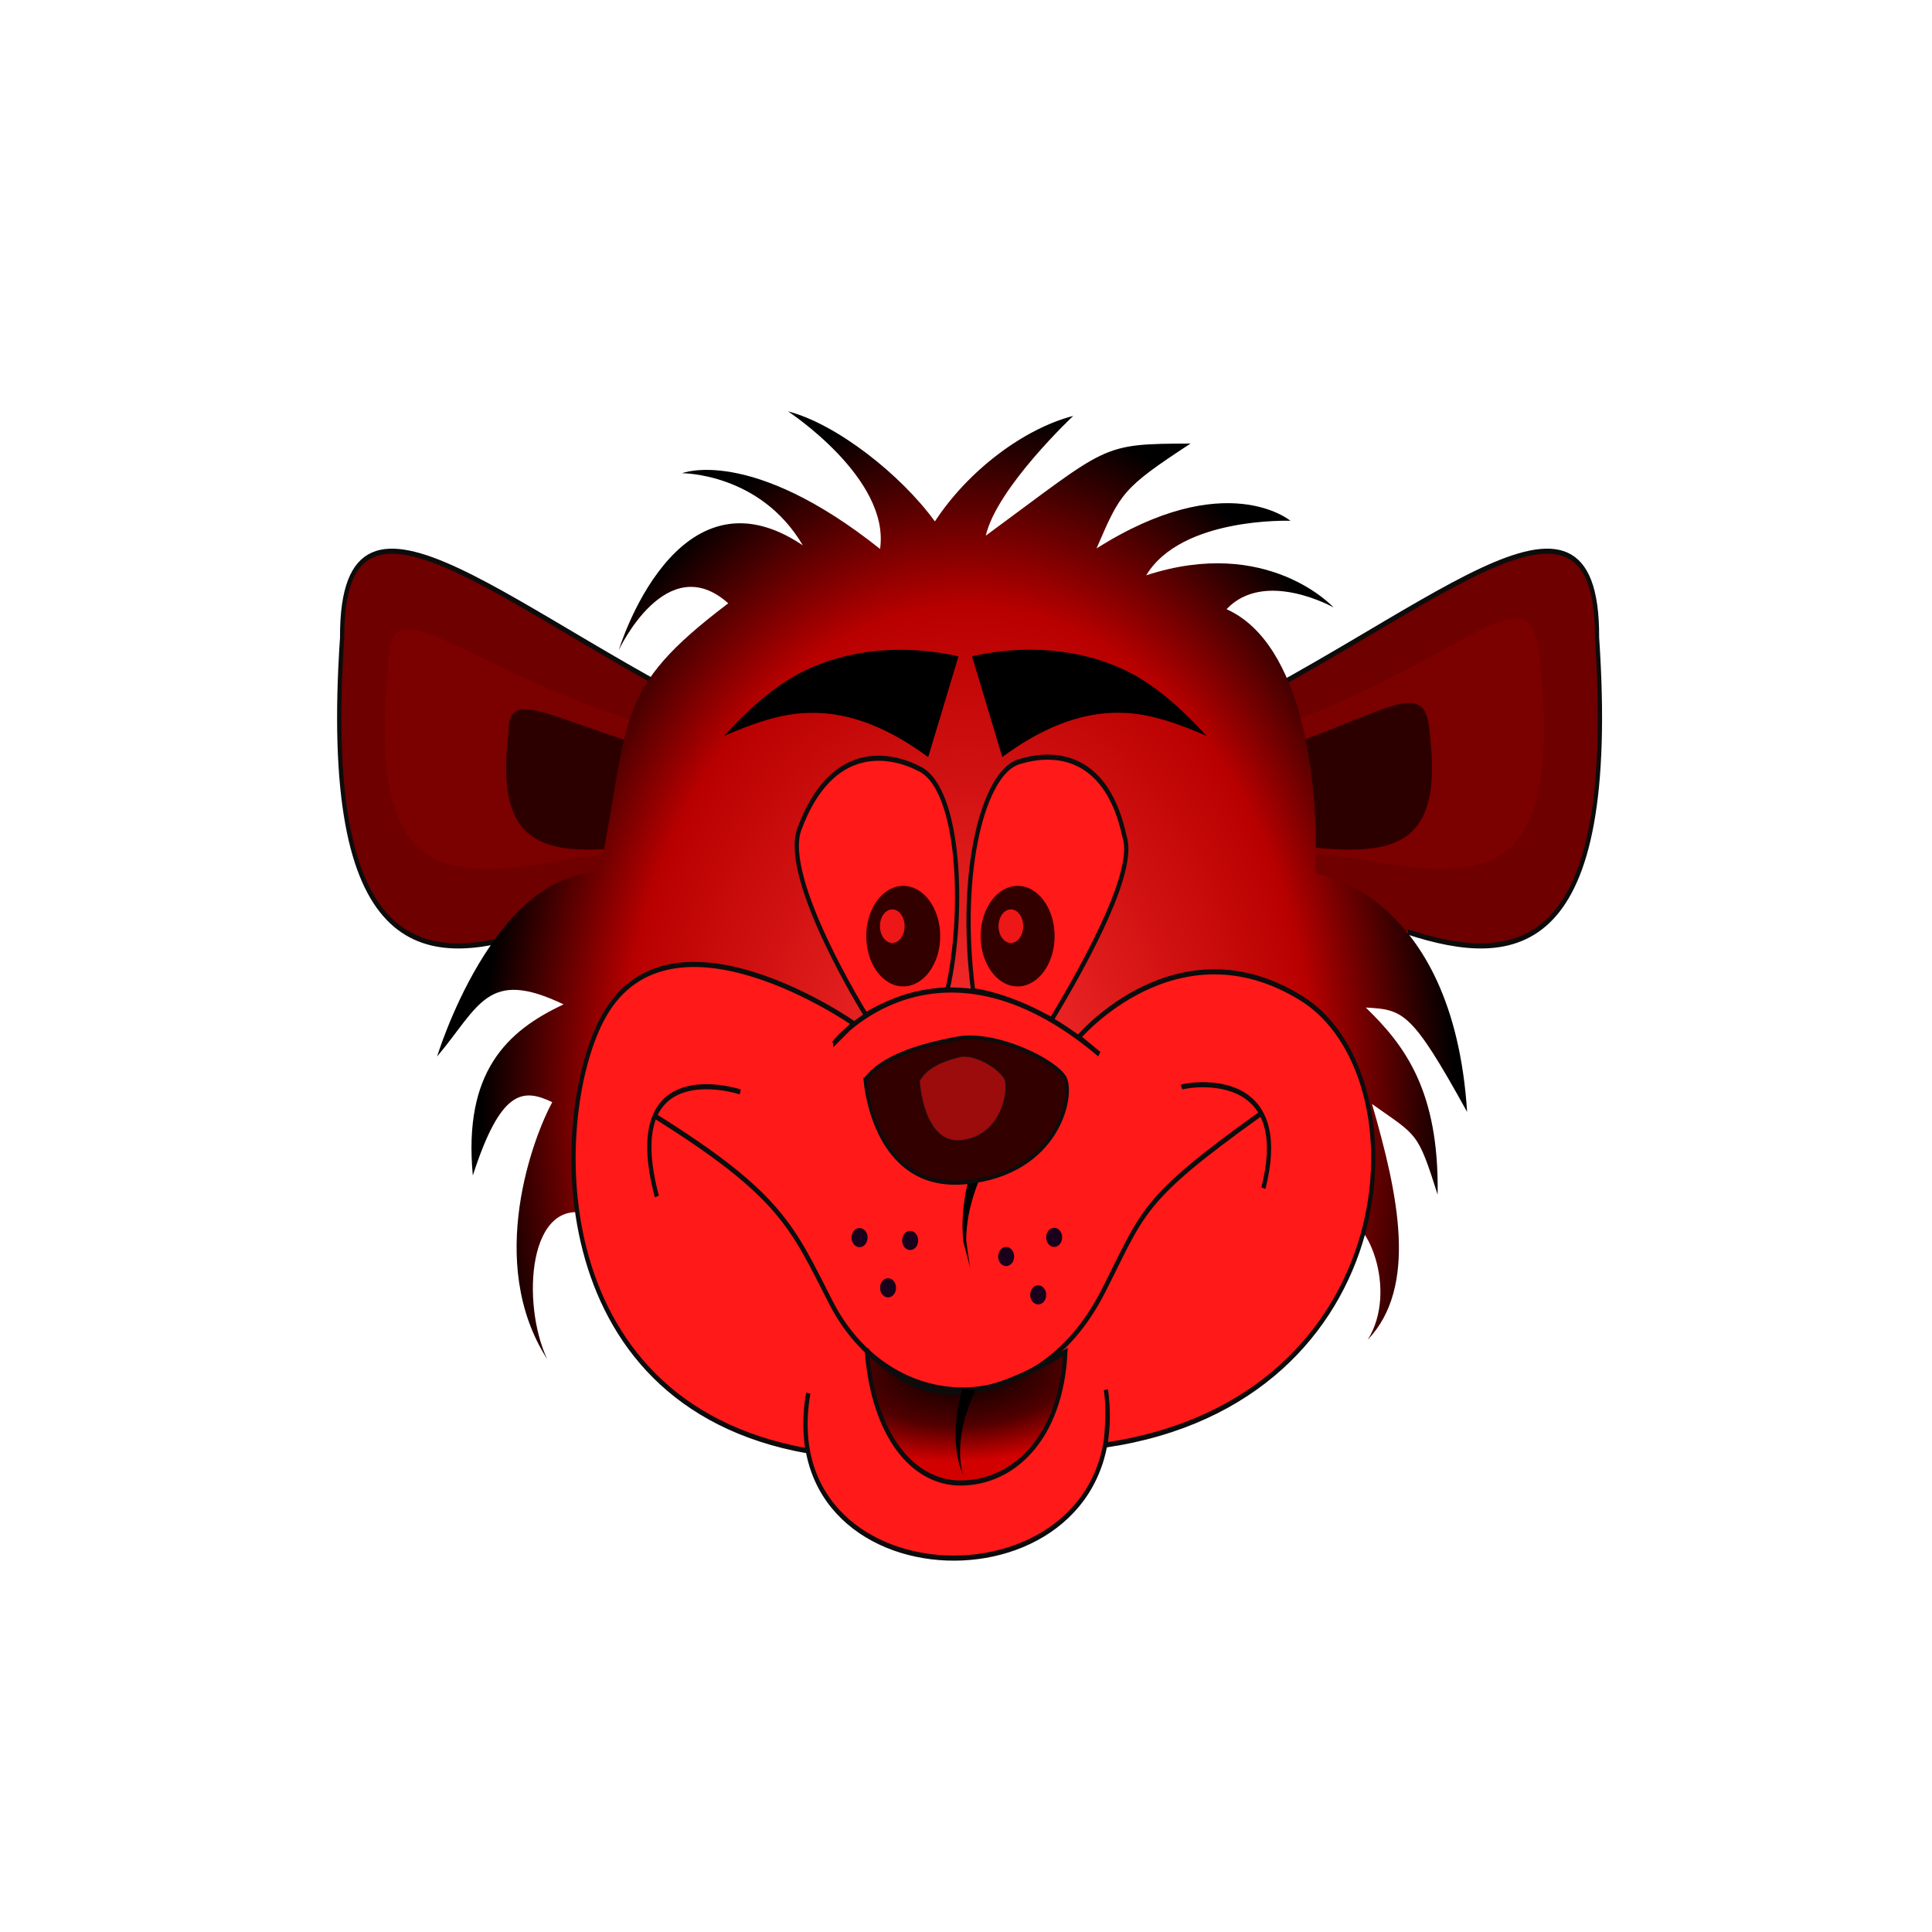<svg xmlns="http://www.w3.org/2000/svg" xmlns:xlink="http://www.w3.org/1999/xlink" viewBox="0 0 256 256"><defs><path d="m 317.69 227.57 c 0 3.068 -2.035 5.556 -4.546 5.556 -2.511 0 -4.546 -2.487 -4.546 -5.556 0 -3.068 2.035 -5.556 4.546 -5.556 2.511 0 4.546 2.487 4.546 5.556 z" id="0"/><path d="m 177.28 109.03 c 0 0.555 -0.45 1 -1 1 -0.555 0 -1 -0.45 -1 -1 0 -0.555 0.45 -1 1 -1 0.555 0 1 0.45 1 1 z" id="1" style="fill:#1a001a;color:#000"/><filter id="8" x="-0.048" width="1.096" y="-0.264" height="1.528" style="color-interpolation-filters:sRGB"><feGaussianBlur stdDeviation="2.881"/></filter><filter id="7" x="-0.205" width="1.41" y="-0.168" height="1.335" style="color-interpolation-filters:sRGB"><feGaussianBlur stdDeviation="0.776"/></filter><filter id="5" x="-0.126" width="1.252" y="-0.03" height="1.061" style="color-interpolation-filters:sRGB"><feGaussianBlur stdDeviation="0.29"/></filter><filter id="6" x="-0.244" width="1.487" y="-0.199" height="1.399" style="color-interpolation-filters:sRGB"><feGaussianBlur stdDeviation="0.923"/></filter><filter id="3" x="-0.438" width="1.876" y="-0.422" height="1.845" style="color-interpolation-filters:sRGB"><feGaussianBlur stdDeviation="7.039"/></filter><filter id="2" x="-0.029" width="1.059" y="-0.162" height="1.324" style="color-interpolation-filters:sRGB"><feGaussianBlur stdDeviation="1.767"/></filter><filter id="4" x="-0.3" width="1.6" y="-0.367" height="1.733" style="color-interpolation-filters:sRGB"><feGaussianBlur stdDeviation="2.555"/></filter><radialGradient id="9" gradientUnits="userSpaceOnUse" gradientTransform="matrix(0.014 0.356 -0.845 0.032 -2363.32 1115)" cx="333.91" cy="280.13" r="23.751"><stop/><stop offset="0.6" style="stop-color:#510000"/><stop offset="1" style="stop-color:#d30000"/></radialGradient><radialGradient id="A" gradientUnits="userSpaceOnUse" gradientTransform="matrix(-0.001 -0.521 0.437 -0.001 -2740.2 1408.65)" cx="365.84" cy="333.18" r="124.48"><stop style="stop-color:#f33"/><stop offset="0.712" style="stop-color:#b90000"/><stop offset="1"/></radialGradient></defs><g transform="translate(0 -796.36)"><path d="m 182.83 797.33 c -368.15 -25.644 -92.2 469.58 64.2 143.49 21.558 -50.25 5.804 -125.18 -64.2 -143.49 z" style="fill:#fff;color:#000"/><g transform="matrix(1.187 0 0 1.419 3208.43 -785.54)"><path d="m -2643.62,1201.82 c -12.134,3.306 -23.58,2.381 -21.16,-27.48 -0.097,-18.16 19.433,-1.413 45.591,8.751 l 24.45,13.158 24.45,-13.158 c 26.16,-10.164 45.688,-26.913 45.591,-8.751 2.418,29.861 -9.03,30.785 -21.16,27.48" style="fill:#6e0000;stroke:#0c0c0c;stroke-width:0.476"/><path transform="matrix(0.714 0 0 0.523 -2713.71 753.68)" d="m 166.55,837.28 -48.13,3.655 c -17.02,2.835 -26.28,2.505 -23.871,-19.666 -0.096,-13.485 16.12,10.07 72,11.08 55.879,0.42 71.03,-27.777 72,-11.08 2.407,22.17 -6.846,22.501 -23.871,19.666 l -48.13,-3.655 z" style="opacity:0.885;filter:url(#8)"/><path transform="matrix(0.894 0 0 0.894 -3663.88 -12.671)" d="m 1195.25,1347.05 -48.13,3.655 c -17.02,2.835 -26.28,2.505 -23.871,-19.666 -0.096,-13.486 16.12,10.07 72,11.08 55.879,0.42 71.03,-27.777 72,-11.08 2.407,22.17 -6.846,22.501 -23.871,19.666 l -48.13,-3.655 z" style="fill:#fa0000;opacity:0.305;filter:url(#2)"/><path d="m -2636.97,1228.23 c -7.05,-1.945 -7.851,8.255 -4.925,13.477 -6.942,-9.05 -1.472,-20.861 0.567,-23.99 -3.238,-1.286 -5.729,-1.265 -8.864,6.851 -1.08,-9.659 3.79,-13.504 10.131,-15.979 -8.503,-3.409 -9.351,0.103 -14.12,4.868 0,0 6.221,-17.16 18.13,-17.16 3.492,-14.627 1.475,-17 14.373,-25.16 -6.904,-5.163 -12.211,4.349 -12.211,4.349 0,0 6.376,-17.734 20.53,-9.766 -4.753,-6.77 -13.474,-6.732 -13.474,-6.732 0,0 7.639,-2.565 22.1,7.07 1.148,-6.596 -10.278,-12.846 -10.278,-12.846 5.411,1.167 12.609,5.908 16.398,10.278 3.789,-4.841 10.03,-8.686 15.442,-9.852 0,0 -8.528,6.697 -9.76,11.181 13.807,-8.487 12.702,-8.569 22.86,-8.602 -7.664,4.199 -7.822,4.619 -10.496,9.796 14.439,-7.651 21.645,-2.582 21.645,-2.582 0,0 -12.173,-0.381 -16.1,5.092 13.585,-3.721 20.913,2.996 20.913,2.996 0,0 -7.691,-3.611 -11.945,0.166 8.558,3.215 10.339,16.219 9.911,24.661 0,0 15.362,1.752 16.943,22.284 -6.22,-9.426 -7.122,-9.546 -11.311,-9.747 4.398,3.566 8.195,7.811 8.02,17.469 -2.256,-5.939 -2.245,-5.445 -7.325,-8.461 2.945,8.494 5.14,17.07 -0.481,22.02 3.464,-4.637 -0.133,-11.903 -3.129,-11.311 l 0.406,0.479 -83.95,-0.849 z" style="fill:url(#A)"/><path d="m -2606.32 1209.57 c 0 0 -9.465 -12.717 -7.419 -17.348 3.629 -8.213 10.268 -7.03 13.508 -5.586 4.444 1.98 4.975 13.36 3.03 20.573 -3.138 0.284 -6.202 0.888 -9.114 2.361 z m 11.973 -2.271 c -1.721 -11.302 1.201 -20.327 5.066 -21.35 4.473 -1.184 9.978 -0.393 11.85 7.02 0.972 2.46 -1.936 8.382 -8.146 17.04 -2.926 -1.214 -5.526 -2.285 -8.77 -2.705 z" style="fill:#ff1919;stroke:#0c0c0c;stroke-width:0.476"/><use height="256" width="256" xlink:href="#0" transform="matrix(0.908 0 0 0.845 -2873.71 1009.92)" style="fill:#300;color:#000"/><path d="m -2580.45,1213.1 -2.104,-1.449 c 0,0 10.995,-10.855 24.898,-3.61 13.713,7.147 11.8,37.524 -21.897,41.694 0.181,-1.721 0.35,-3.442 0.032,-5.163 3.443,20.992 -37.493,20.831 -33.22,0.322 -0.252,0.974 -0.515,3.098 -0.083,5.386 -30.2,-4.486 -28.535,-31.967 -22.731,-40.62 7.515,-11.203 27.878,0.715 27.878,0.715 l -2.174,1.819 c -0.016,-0.053 11.362,-11.686 29.4,0.907 z" style="fill:#ff1919;stroke:#0c0c0c;stroke-width:0.476"/><path id="B" d="m 301.43 253.79 c 0 11.05 -8.635 20 -19.286 20 -10.651 0 -19.286 -8.954 -19.286 -20 0 -11.05 8.635 -20 19.286 -20 10.651 0 19.286 8.954 19.286 20 z" transform="matrix(0.476 0 0 0.476 -2761.3 1096.75)" style="fill:#ff1919;opacity:0.288;color:#000;filter:url(#3)"/><use height="256" width="256" xlink:href="#B" transform="translate(62.54)"/><g style="fill:none;stroke:#0c0c0c;stroke-width:0.476"><path d="m -2629.88 1219.01 c 14.175 7.402 15.379 10.412 19.673 17.435 6.516 10.655 22.75 11.39 30.32 -0.963 4.615 -7.528 4.02 -8.535 17.71 -16.718"/><path d="m -2629.65 1226.53 c -3.785 -11.945 6.305 -10.525 9.315 -9.772"/><path d="m -2561.94 1225.75 c 1.442 -4.742 0.215 -7.21 -1.755 -8.459 -2.796 -1.773 -7.091 -1.092 -7.39 -0.973"/></g><path transform="matrix(0.476 0 0 0.476 -2748.47 1094.79)" d="m 325.83 272.29 c -0.682 -0.712 -1.351 -1.458 -2.01 -2.229 -1.739 4.752 -2.994 9.942 -2.327 15.519 0.509 1.666 1.042 3.376 1.597 5.129 0.694 -0.437 1.387 -0.877 2.079 -1.318 -0.692 0.441 -1.385 0.88 -2.079 1.318 -0.358 -1.879 -0.667 -3.664 -0.927 -5.354 0.055 -4.944 1.654 -9.188 3.664 -13.07 z" style="fill-rule:evenodd;filter:url(#5)"/><g style="stroke:#0c0c0c"><path d="m -2606.39 1215.62 c 0 0 0.833 10.439 11.245 9.57 10.412 -0.87 12.08 -8.178 11.04 -9.744 -1.041 -1.566 -7.705 -4.35 -12.08 -3.654 -4.373 0.696 -8.33 1.74 -10.204 3.828 z" style="fill:#300;stroke-width:0.377"/><path transform="matrix(0.476 0 0 0.476 -2750.25 1094.79)" d="m 314.87 254.03 c 0 0 0.755 12.879 10.195 11.806 9.439 -1.073 10.95 -10.09 10.01 -12.02 -0.944 -1.932 -6.985 -5.366 -10.95 -4.508 -3.965 0.859 -7.551 2.146 -9.251 4.722 z" style="fill:#ff1919;opacity:0.716;stroke-width:0.399;filter:url(#4)"/></g><path d="m -2599.36,1185.5 3.383,-9.411 c -5.936,-1.118 -12.232,-0.761 -17.578,1.505 -3.405,1.489 -6.101,3.67 -8.617,5.935 3.182,-1.157 6.438,-2.129 9.503,-2.157 4.858,-0.127 9.383,1.7 13.309,4.128 z" style="fill-rule:evenodd"/><g style="color:#000"><use height="256" width="256" xlink:href="#0" transform="matrix(0.908 0 0 0.845 -2886.48 1009.92)" style="fill:#300"/><g style="fill:#ff1919"><use height="256" width="256" xlink:href="#0" transform="matrix(0.303 0 0 0.282 -2685.01 1137.11)" style="opacity:0.907;filter:url(#6)"/><use height="256" width="256" xlink:href="#0" transform="matrix(0.303 0 0 0.282 -2698.25 1137.11)" style="opacity:0.907;filter:url(#7)"/></g></g><path d="m -2606.2 1240.95 c 0.722 7.942 5.162 12.332 10.448 12.332 5.776 0 11.228 -4.05 11.71 -12.232 -7.975 4.046 -15.02 5.912 -22.16 -0.1 z" style="fill:url(#9);stroke:#0c0c0c;stroke-width:0.476"/><g style="fill-rule:evenodd"><path d="m 108.07 268.46 c -0.839 -0.284 -1.678 -0.566 -2.519 -0.846 -2.591 4.859 -4.686 10.1 -5.684 15.764 -0.262 1.489 -0.442 3.03 -0.48 4.614 -0.01 0.415 -0.007 0.845 0.016 1.293 0.006 0.116 0.015 0.239 0.027 0.371 -0.023 0.041 -0.015 0.101 0.023 0.179 0.816 -0.168 1.632 -0.337 2.448 -0.507 -0.816 0.17 -1.632 0.339 -2.448 0.507 -0.034 -0.079 -0.037 -0.14 -0.011 -0.181 -0.001 -0.134 0.001 -0.259 0.007 -0.376 0.021 -0.453 0.063 -0.885 0.117 -1.3 0.207 -1.589 0.558 -3.099 0.986 -4.551 1.646 -5.579 4.376 -10.488 7.519 -14.967 z" transform="matrix(0.533 -0.08 0.153 0.341 -2692.76 1161.72)" style="filter:url(#5)"/><path d="m -2594.47,1176.08 3.383,9.411 c 3.927,-2.428 8.452,-4.255 13.309,-4.128 3.064,0.028 6.321,1 9.503,2.157 -2.515,-2.265 -5.211,-4.446 -8.617,-5.935 -5.346,-2.266 -11.642,-2.623 -17.578,-1.505 z"/></g><use height="256" width="256" xlink:href="#1" transform="matrix(0.894 0 0 0.894 -2744.67 1138.24)"/><use height="256" width="256" xlink:href="#1" transform="matrix(0.894 0 0 0.894 -2742.89 1132.87)"/><use height="256" width="256" xlink:href="#1" transform="matrix(0.894 0 0 0.894 -2748.25 1134.66)"/><use height="256" width="256" xlink:href="#1" transform="matrix(-0.861 0.242 0.242 0.861 -2478.45 1098.52)"/><use height="256" width="256" xlink:href="#1" transform="matrix(-0.861 0.242 0.242 0.861 -2481.63 1093.83)"/><use height="256" width="256" xlink:href="#1" transform="matrix(-0.861 0.242 0.242 0.861 -2475.98 1094.1)"/></g></g></svg>